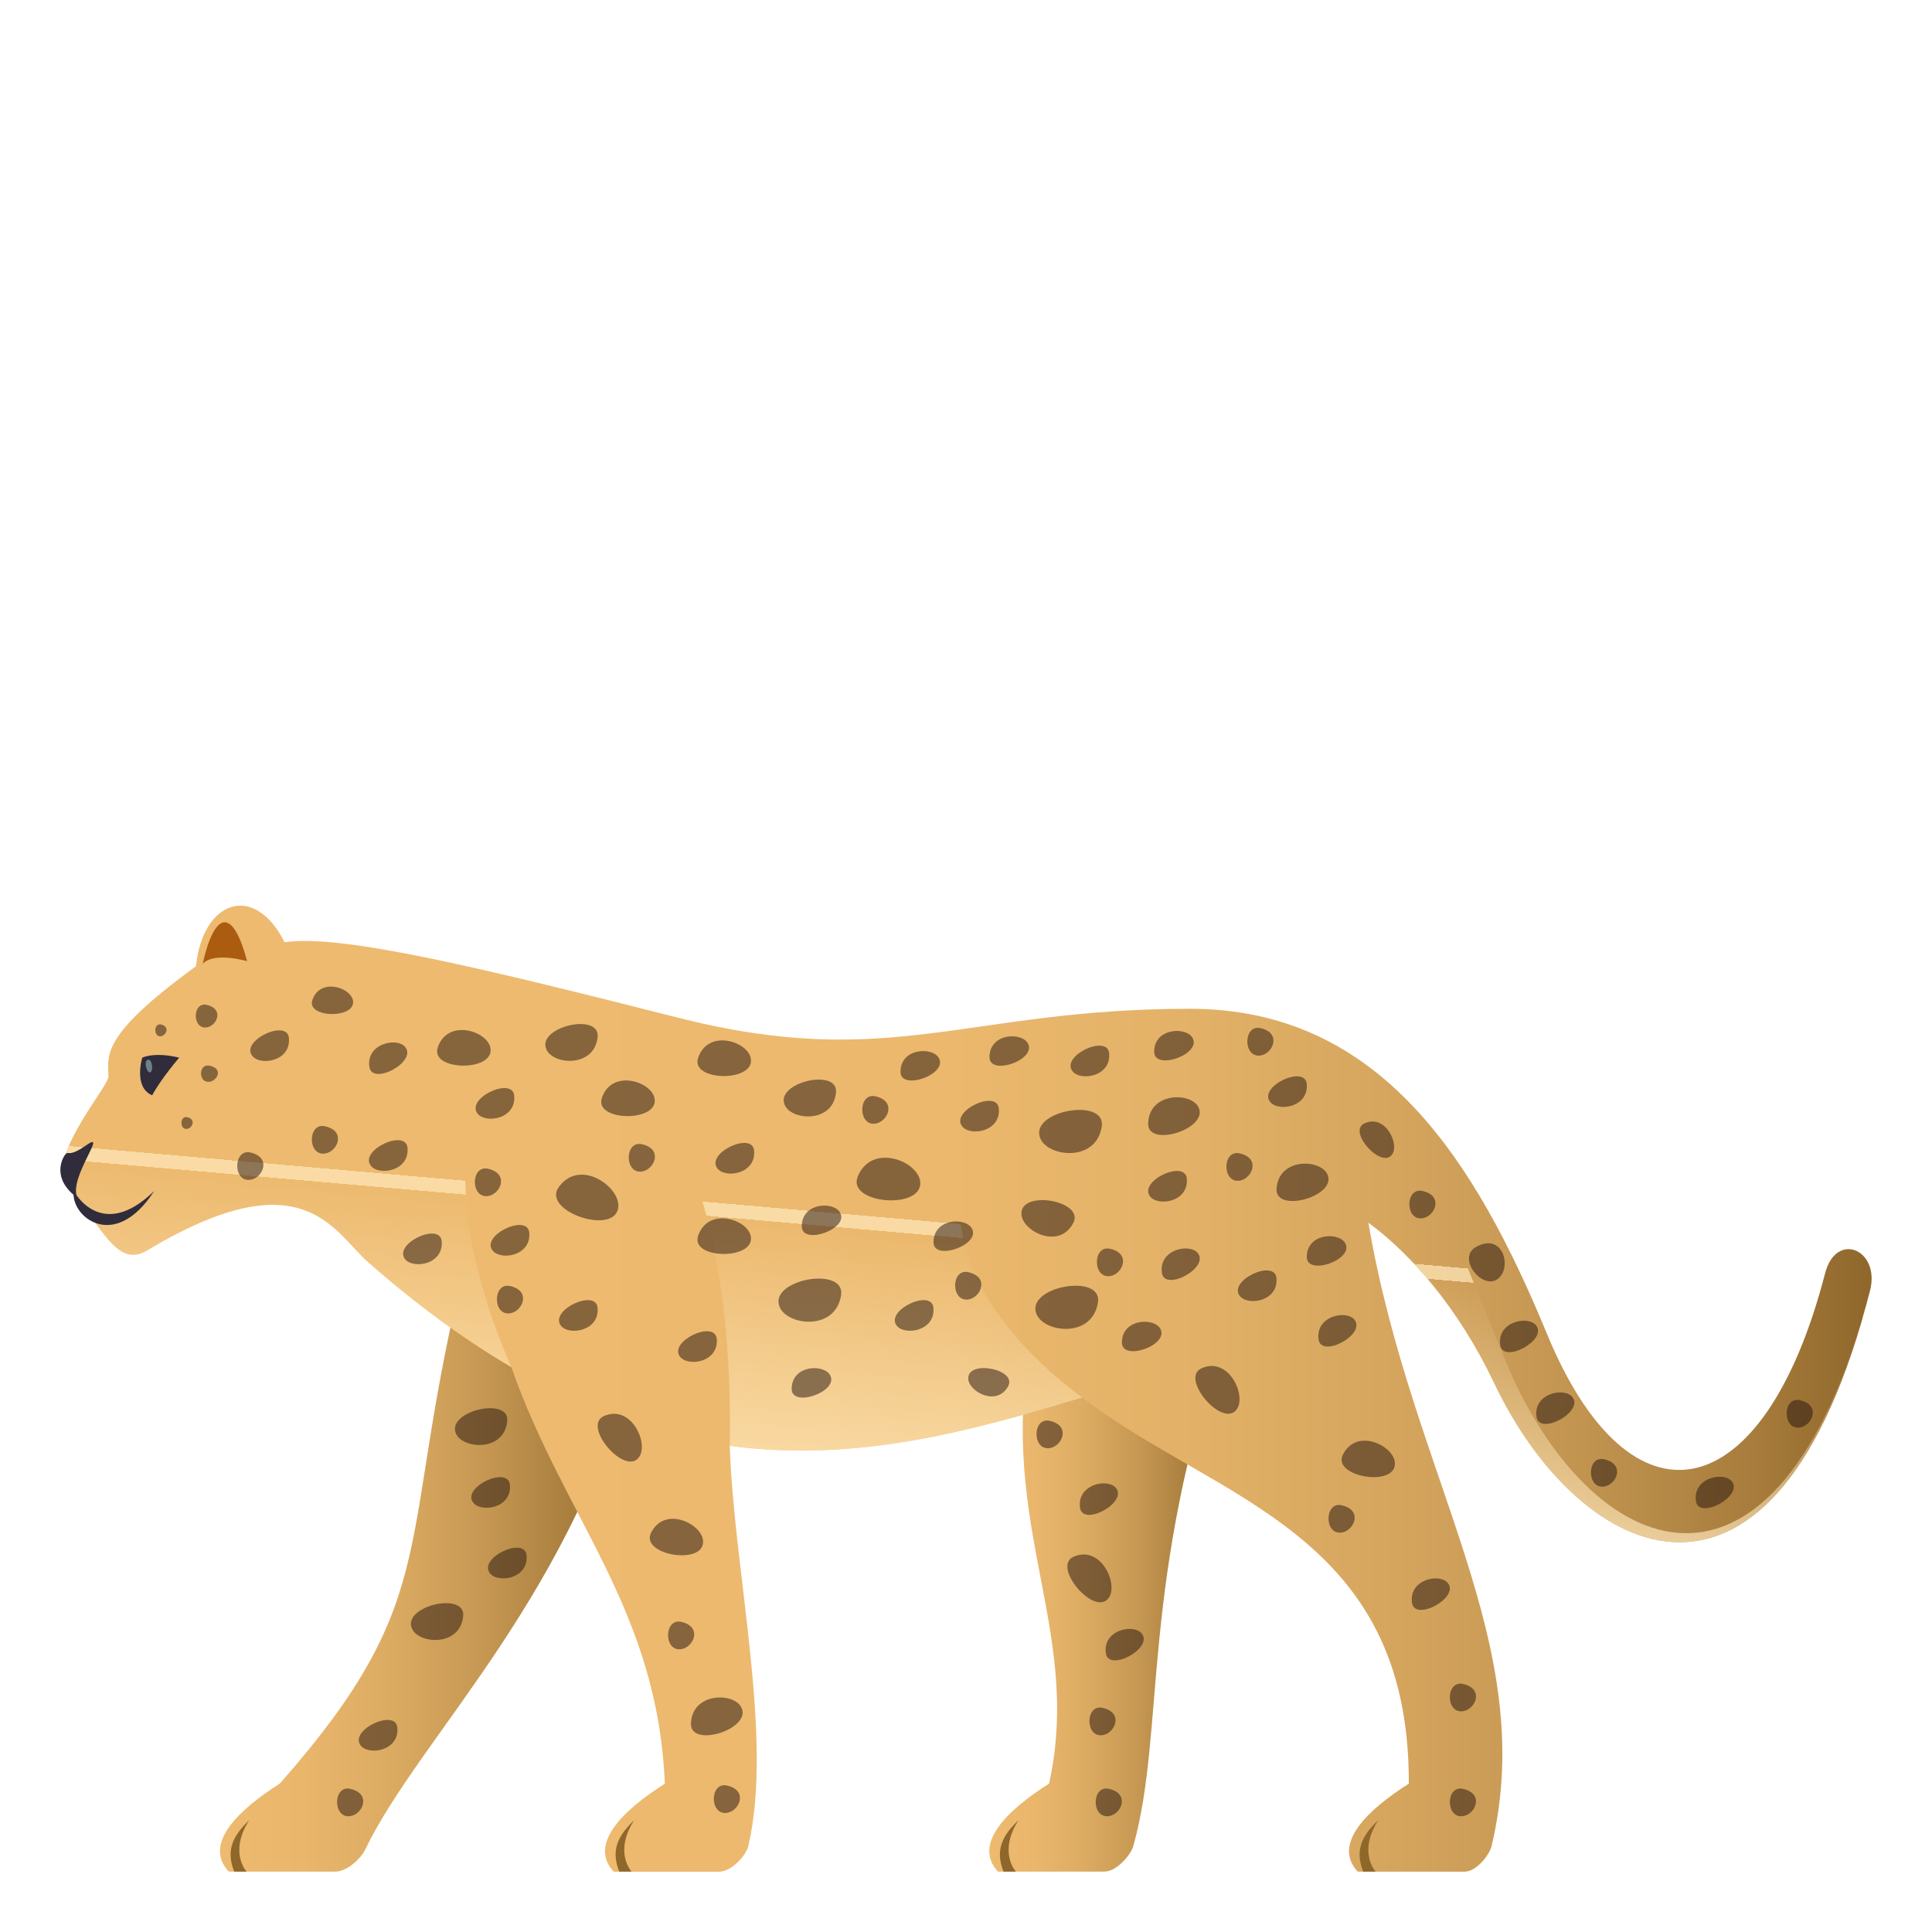 <?xml version="1.0" encoding="utf-8"?>
<!-- Generator: Adobe Illustrator 15.0.0, SVG Export Plug-In . SVG Version: 6.00 Build 0)  -->
<!DOCTYPE svg PUBLIC "-//W3C//DTD SVG 1.1//EN" "http://www.w3.org/Graphics/SVG/1.1/DTD/svg11.dtd">
<svg version="1.1" id="Layer_1" xmlns:x="http://ns.adobe.com/Extensibility/1.0/" xmlns:i="http://ns.adobe.com/AdobeIllustrator/10.0/" xmlns:graph="http://ns.adobe.com/Graphs/1.0/"
	 xmlns="http://www.w3.org/2000/svg" xmlns:xlink="http://www.w3.org/1999/xlink" xmlns:a="http://ns.adobe.com/AdobeSVGViewerExtensions/3.0/"
	 x="0px" y="0px" width="64px" height="64px" viewBox="0 0 64 64" enable-background="new 0 0 64 64" xml:space="preserve">
<linearGradient id="SVGID_1_" gradientUnits="userSpaceOnUse" x1="7.287" y1="51.52" x2="21.154" y2="51.52">
	<stop  offset="0" style="stop-color:#EDBA6F"/>
	<stop  offset="0.195" style="stop-color:#E9B66C"/>
	<stop  offset="0.407" style="stop-color:#DCAB62"/>
	<stop  offset="0.626" style="stop-color:#C69853"/>
	<stop  offset="0.849" style="stop-color:#A87D3D"/>
	<stop  offset="1" style="stop-color:#8F672B"/>
	<a:midPointStop  offset="0" style="stop-color:#EDBA6F"/>
	<a:midPointStop  offset="0.691" style="stop-color:#EDBA6F"/>
	<a:midPointStop  offset="1" style="stop-color:#8F672B"/>
</linearGradient>
<path fill-rule="evenodd" clip-rule="evenodd" fill="url(#SVGID_1_)" d="M15.481,41.576c-2.426,9.594-0.627,11.17-6.212,17.508
	C7.919,59.939,6.716,61.076,7.578,62c0.762,0,2.543,0,3.526,0c0.408,0,0.866-0.463,0.977-0.697
	c1.848-3.855,6.994-8.439,9.074-16.844C21.154,44.459,16.026,39.42,15.481,41.576z"/>
<path fill-rule="evenodd" clip-rule="evenodd" fill="#8F672B" d="M8.253,60.299C7.673,60.848,7.494,61.33,7.759,62h0.41
	C8.169,62,7.572,61.363,8.253,60.299z"/>
<linearGradient id="SVGID_2_" gradientUnits="userSpaceOnUse" x1="32.772" y1="52.373" x2="40.612" y2="52.373">
	<stop  offset="0" style="stop-color:#EDBA6F"/>
	<stop  offset="0.195" style="stop-color:#E9B66C"/>
	<stop  offset="0.407" style="stop-color:#DCAB62"/>
	<stop  offset="0.626" style="stop-color:#C69853"/>
	<stop  offset="0.849" style="stop-color:#A87D3D"/>
	<stop  offset="1" style="stop-color:#8F672B"/>
	<a:midPointStop  offset="0" style="stop-color:#EDBA6F"/>
	<a:midPointStop  offset="0.691" style="stop-color:#EDBA6F"/>
	<a:midPointStop  offset="1" style="stop-color:#8F672B"/>
</linearGradient>
<path fill-rule="evenodd" clip-rule="evenodd" fill="url(#SVGID_2_)" d="M34.314,43.598c-1.542,6.717,1.604,10.139,0.439,15.486
	c-1.35,0.855-2.554,1.992-1.692,2.916c0.761,0,2.534,0,3.519,0c0.414,0,0.883-0.561,0.963-0.85
	c1.078-3.863,0.193-8.713,3.069-17.051C40.612,44.1,34.814,41.424,34.314,43.598z"/>
<path fill-rule="evenodd" clip-rule="evenodd" fill="#8F672B" d="M33.738,60.299c-0.581,0.549-0.761,1.031-0.494,1.701h0.41
	C33.654,62,33.056,61.363,33.738,60.299z"/>
<linearGradient id="SVGID_3_" gradientUnits="userSpaceOnUse" x1="2.073" y1="46" x2="62.001" y2="46">
	<stop  offset="0.248" style="stop-color:#EDBA6F"/>
	<stop  offset="0.49" style="stop-color:#EBB86D"/>
	<stop  offset="0.63" style="stop-color:#E2B167"/>
	<stop  offset="0.745" style="stop-color:#D4A45D"/>
	<stop  offset="0.845" style="stop-color:#C0934F"/>
	<stop  offset="0.935" style="stop-color:#A77C3C"/>
	<stop  offset="1" style="stop-color:#8F672B"/>
	<a:midPointStop  offset="0.248" style="stop-color:#EDBA6F"/>
	<a:midPointStop  offset="0.806" style="stop-color:#EDBA6F"/>
	<a:midPointStop  offset="1" style="stop-color:#8F672B"/>
</linearGradient>
<path fill="url(#SVGID_3_)" d="M60.46,42.176c-2.04,7.869-6.454,8.701-9.213,2.014c-2.384-5.775-5.538-10.773-11.825-10.773
	c-7.423,0-9.917,2.078-16.929,0.303c-6.41-1.621-11.147-2.788-13.066-2.508c-0.999-1.986-2.712-1.393-2.935,0.797
	c-3.222,2.338-2.9,2.967-2.9,3.657c0,0.332-2.081,2.709-1.372,3.582c1.202,1.475,1.666,2.768,2.662,2.17
	c5.159-3.1,6.171-0.611,7.312,0.393c1.648,1.451,3.227,2.586,4.745,3.479c1.773,5.055,4.837,7.998,5.085,13.797
	c-1.35,0.855-2.553,1.992-1.694,2.916c0.75,0,2.489,0,3.479,0c0.436,0,0.912-0.553,0.98-0.85c0.844-3.6-0.482-9.129-0.615-13.258
	c4.168,0.561,7.947-0.473,11.675-1.6c4.456,3.418,10.846,4.439,10.82,12.791c-1.35,0.855-2.553,1.992-1.691,2.916
	c0.764,0,2.557,0,3.535,0c0.402,0,0.832-0.568,0.898-0.85c1.601-6.742-2.633-12.174-4.082-20.648
	c1.398,1.023,2.988,2.83,4.166,5.311c2.838,5.967,9.352,9.119,12.453-3.064C62.293,41.389,60.823,40.771,60.46,42.176z"/>
<path fill-rule="evenodd" clip-rule="evenodd" fill="#AB5C10" d="M8.186,31.841c0,0-1.066-0.32-1.471,0.081
	C7.106,30.189,7.707,30.033,8.186,31.841z"/>
<path fill-rule="evenodd" clip-rule="evenodd" fill="#8F672B" d="M21.006,60.299c-0.58,0.549-0.758,1.031-0.494,1.701h0.41
	C20.922,62,20.324,61.363,21.006,60.299z"/>
<path fill-rule="evenodd" clip-rule="evenodd" fill="#8F672B" d="M45.654,60.299c-0.582,0.549-0.76,1.031-0.496,1.701h0.412
	C45.57,62,44.973,61.363,45.654,60.299z"/>
<linearGradient id="SVGID_4_" gradientUnits="userSpaceOnUse" x1="31.291" y1="48.971" x2="32.762" y2="32.166">
	<stop  offset="0" style="stop-color:#FFE8BB;stop-opacity:0.71"/>
	<stop  offset="0.473" style="stop-color:#FFE8BB;stop-opacity:0"/>
	<a:midPointStop  offset="0" style="stop-color:#FFE8BB;stop-opacity:0.71"/>
	<a:midPointStop  offset="0.5" style="stop-color:#FFE8BB;stop-opacity:0.71"/>
	<a:midPointStop  offset="0.473" style="stop-color:#FFE8BB;stop-opacity:0"/>
</linearGradient>
<path fill="url(#SVGID_4_)" d="M49.851,45.031c-2.384-5.777-4.142-11.615-10.429-11.615c-7.423,0-9.917,2.078-16.929,0.303
	c-6.41-1.621-11.147-2.788-13.066-2.508c-0.999-1.986-2.712-1.393-2.935,0.797c-3.222,2.338-2.9,2.967-2.9,3.657
	c0,0.332-2.081,2.709-1.372,3.582c1.202,1.475,1.666,2.768,2.662,2.17c5.159-3.1,6.171-0.611,7.312,0.393
	c1.648,1.451,3.227,2.586,4.745,3.479c-5.982-13.781,7.57-16.673,7.236,2.605c4.168,0.561,7.947-0.473,11.675-1.6
	c-11.917-8.875,5.765-19.326,9.48-5.791c1.398,1.023,2.988,2.83,4.166,5.311c2.838,5.967,9.352,9.119,12.453-3.064
	C58.863,54.455,52.607,51.719,49.851,45.031z"/>
<path fill="#302C3B" d="M2.445,39.455c-0.133,0.811,1.327,2.063,2.662,0C3.345,41.168,2.445,39.455,2.445,39.455z"/>
<path fill-rule="evenodd" clip-rule="evenodd" fill="#302C3B" d="M2.177,38.229c-0.112,0.119-0.488,0.809,0.38,1.447
	C2.274,39,3.581,37.434,2.875,37.926C2.274,38.348,2.276,38.123,2.177,38.229z"/>
<path fill-rule="evenodd" clip-rule="evenodd" fill="#302C3B" d="M4.712,35.037c0,0,0.395-0.203,1.224,0
	c0,0-0.597,0.691-0.895,1.246C4.412,36.02,4.712,35.037,4.712,35.037z"/>
<path fill="#6E8189" d="M5.032,35.273c0.049,0.32-0.154,0.342-0.202,0.023C4.794,35.057,4.998,35.031,5.032,35.273z"/>
<path opacity="0.5" fill-rule="evenodd" clip-rule="evenodd" fill="#21100C" d="M16.243,34.699c0.178,0.814-2.006,0.789-1.742,0
	C14.825,33.736,16.122,34.146,16.243,34.699z"/>
<path opacity="0.5" fill-rule="evenodd" clip-rule="evenodd" fill="#21100C" d="M24.868,35.045c0.178,0.813-2.006,0.787-1.742,0
	C23.45,34.08,24.747,34.49,24.868,35.045z"/>
<path opacity="0.5" fill-rule="evenodd" clip-rule="evenodd" fill="#21100C" d="M21.68,36.371c0.178,0.814-2.006,0.789-1.742,0
	C20.262,35.408,21.559,35.818,21.68,36.371z"/>
<path opacity="0.5" fill-rule="evenodd" clip-rule="evenodd" fill="#21100C" d="M24.868,40.939c0.178,0.813-2.006,0.787-1.742,0
	C23.45,39.975,24.747,40.385,24.868,40.939z"/>
<path opacity="0.5" fill-rule="evenodd" clip-rule="evenodd" fill="#21100C" d="M26,36.615c-0.354-0.75,1.775-1.254,1.693-0.424
	C27.592,37.209,26.241,37.125,26,36.615z"/>
<path opacity="0.5" fill-rule="evenodd" clip-rule="evenodd" fill="#21100C" d="M18.104,34.773
	c-0.354-0.748,1.775-1.252,1.693-0.422C19.696,35.367,18.344,35.283,18.104,34.773z"/>
<path opacity="0.5" fill-rule="evenodd" clip-rule="evenodd" fill="#21100C" d="M30.479,39.117c0.152,0.98-2.438,0.775-2.066-0.139
	C28.866,37.859,30.375,38.449,30.479,39.117z"/>
<path opacity="0.5" fill-rule="evenodd" clip-rule="evenodd" fill="#21100C" d="M20.483,39.971c-0.07,0.992-2.543,0.16-1.98-0.637
	C19.192,38.355,20.53,39.297,20.483,39.971z"/>
<path opacity="0.5" fill-rule="evenodd" clip-rule="evenodd" fill="#21100C" d="M34.335,43.531
	c-0.375-0.914,2.186-1.371,2.037-0.391C36.19,44.342,34.589,44.152,34.335,43.531z"/>
<path opacity="0.5" fill-rule="evenodd" clip-rule="evenodd" fill="#21100C" d="M34.46,37.707c-0.375-0.914,2.186-1.371,2.037-0.391
	C36.315,38.516,34.714,38.328,34.46,37.707z"/>
<path opacity="0.5" fill-rule="evenodd" clip-rule="evenodd" fill="#21100C" d="M25.825,43.293
	c-0.373-0.912,2.188-1.369,2.037-0.389C27.68,44.104,26.079,43.914,25.825,43.293z"/>
<path opacity="0.5" fill-rule="evenodd" clip-rule="evenodd" fill="#21100C" d="M15.11,47.5c-0.354-0.748,1.775-1.254,1.693-0.424
	C16.702,48.094,15.35,48.01,15.11,47.5z"/>
<path opacity="0.5" fill-rule="evenodd" clip-rule="evenodd" fill="#21100C" d="M13.651,53.959c-0.354-0.75,1.775-1.254,1.693-0.424
	C15.243,54.553,13.891,54.469,13.651,53.959z"/>
<path opacity="0.5" fill-rule="evenodd" clip-rule="evenodd" fill="#21100C" d="M33.837,40.23c-0.059-0.832,2.094-0.461,1.721,0.275
	C35.099,41.408,33.876,40.797,33.837,40.23z"/>
<path opacity="0.5" fill-rule="evenodd" clip-rule="evenodd" fill="#21100C" d="M39.692,36.66c0.404,0.717-1.684,1.387-1.658,0.553
	C38.063,36.189,39.417,36.17,39.692,36.66z"/>
<path opacity="0.5" fill-rule="evenodd" clip-rule="evenodd" fill="#21100C" d="M24.549,56.543c0.404,0.719-1.684,1.387-1.66,0.553
	C22.918,56.074,24.274,56.053,24.549,56.543z"/>
<path opacity="0.5" fill-rule="evenodd" clip-rule="evenodd" fill="#21100C" d="M43.962,38.883c0.383,0.732-1.725,1.33-1.674,0.498
	C42.349,38.359,43.702,38.383,43.962,38.883z"/>
<path opacity="0.5" fill-rule="evenodd" clip-rule="evenodd" fill="#21100C" d="M49.72,42.26c-0.486,0.648-1.512-0.557-0.834-0.947
	C49.716,40.834,50.05,41.816,49.72,42.26z"/>
<path opacity="0.5" fill-rule="evenodd" clip-rule="evenodd" fill="#21100C" d="M40.979,46.67c-0.449,0.689-1.912-1.012-1.18-1.342
	C40.694,44.924,41.286,46.201,40.979,46.67z"/>
<path opacity="0.5" fill-rule="evenodd" clip-rule="evenodd" fill="#21100C" d="M36.739,52.916c-0.449,0.688-1.912-1.014-1.18-1.344
	C36.454,51.168,37.046,52.445,36.739,52.916z"/>
<path opacity="0.5" fill-rule="evenodd" clip-rule="evenodd" fill="#21100C" d="M46.208,48.451c0.063,0.834-2.094,0.477-1.723-0.264
	C44.938,47.283,46.165,47.887,46.208,48.451z"/>
<path opacity="0.5" fill-rule="evenodd" clip-rule="evenodd" fill="#21100C" d="M21.18,48.254c-0.449,0.688-1.912-1.012-1.18-1.342
	C20.895,46.506,21.487,47.785,21.18,48.254z"/>
<path opacity="0.5" fill-rule="evenodd" clip-rule="evenodd" fill="#21100C" d="M23.29,51.039c0.063,0.836-2.094,0.477-1.723-0.264
	C22.02,49.871,23.247,50.475,23.29,51.039z"/>
<path opacity="0.5" fill-rule="evenodd" clip-rule="evenodd" fill="#21100C" d="M11.69,33.129c0.137,0.627-1.545,0.607-1.342,0
	C10.596,32.385,11.596,32.702,11.69,33.129z"/>
<path opacity="0.5" fill-rule="evenodd" clip-rule="evenodd" fill="#21100C" d="M13.424,34.684c0.4,0.488-1.096,1.295-1.188,0.658
	C12.127,34.563,13.151,34.352,13.424,34.684z"/>
<path opacity="0.5" fill-rule="evenodd" clip-rule="evenodd" fill="#21100C" d="M39.677,41.508c0.4,0.486-1.096,1.295-1.188,0.658
	C38.38,41.387,39.403,41.176,39.677,41.508z"/>
<path opacity="0.5" fill-rule="evenodd" clip-rule="evenodd" fill="#21100C" d="M44.866,43.715c0.402,0.486-1.096,1.293-1.186,0.658
	C43.569,43.594,44.595,43.383,44.866,43.715z"/>
<path opacity="0.5" fill-rule="evenodd" clip-rule="evenodd" fill="#21100C" d="M46.128,38.225
	c-0.328,0.543-1.496-0.729-0.941-1.004C45.864,36.885,46.353,37.854,46.128,38.225z"/>
<path opacity="0.5" fill-rule="evenodd" clip-rule="evenodd" fill="#21100C" d="M52.085,46.277c0.402,0.486-1.096,1.295-1.186,0.658
	C50.788,46.156,51.813,45.945,52.085,46.277z"/>
<path opacity="0.5" fill-rule="evenodd" clip-rule="evenodd" fill="#21100C" d="M50.882,43.902c0.402,0.486-1.096,1.293-1.186,0.656
	C49.585,43.781,50.61,43.57,50.882,43.902z"/>
<path opacity="0.5" fill-rule="evenodd" clip-rule="evenodd" fill="#21100C" d="M47.13,40.355c-0.596,0.098-0.586-1.035-0.006-0.902
	C47.833,39.613,47.536,40.289,47.13,40.355z"/>
<path opacity="0.5" fill-rule="evenodd" clip-rule="evenodd" fill="#21100C" d="M53.147,49.242
	c-0.598,0.098-0.588-1.035-0.008-0.902C53.849,48.5,53.554,49.176,53.147,49.242z"/>
<path opacity="0.5" fill-rule="evenodd" clip-rule="evenodd" fill="#21100C" d="M59.63,47.287c-0.596,0.098-0.586-1.035-0.006-0.904
	C60.333,46.545,60.036,47.221,59.63,47.287z"/>
<path opacity="0.5" fill-rule="evenodd" clip-rule="evenodd" fill="#21100C" d="M41.071,39.109
	c-0.596,0.098-0.586-1.035-0.006-0.902C41.774,38.367,41.478,39.043,41.071,39.109z"/>
<path opacity="0.5" fill-rule="evenodd" clip-rule="evenodd" fill="#21100C" d="M41.765,34.963
	c-0.598,0.098-0.588-1.035-0.008-0.904C42.466,34.221,42.171,34.895,41.765,34.963z"/>
<path opacity="0.5" fill-rule="evenodd" clip-rule="evenodd" fill="#21100C" d="M36.782,42.27c-0.598,0.098-0.588-1.035-0.008-0.902
	C37.483,41.527,37.188,42.203,36.782,42.27z"/>
<path opacity="0.5" fill-rule="evenodd" clip-rule="evenodd" fill="#21100C" d="M32.086,43.045
	c-0.598,0.098-0.588-1.035-0.008-0.902C32.788,42.303,32.493,42.979,32.086,43.045z"/>
<path opacity="0.5" fill-rule="evenodd" clip-rule="evenodd" fill="#21100C" d="M29.008,37.219c-0.596,0.1-0.586-1.035-0.006-0.902
	C29.711,36.479,29.415,37.152,29.008,37.219z"/>
<path opacity="0.5" fill-rule="evenodd" clip-rule="evenodd" fill="#21100C" d="M21.274,38.807
	c-0.598,0.096-0.588-1.035-0.008-0.902C21.975,38.064,21.68,38.738,21.274,38.807z"/>
<path opacity="0.5" fill-rule="evenodd" clip-rule="evenodd" fill="#21100C" d="M16.176,39.619
	c-0.598,0.098-0.588-1.035-0.008-0.902C16.877,38.877,16.583,39.553,16.176,39.619z"/>
<path opacity="0.5" fill-rule="evenodd" clip-rule="evenodd" fill="#21100C" d="M10.776,38.211
	c-0.598,0.098-0.588-1.035-0.008-0.902C11.477,37.469,11.182,38.145,10.776,38.211z"/>
<path opacity="0.5" fill-rule="evenodd" clip-rule="evenodd" fill="#21100C" d="M8.303,39.08c-0.596,0.1-0.586-1.033-0.006-0.902
	C9.006,38.34,8.709,39.016,8.303,39.08z"/>
<path opacity="0.5" fill-rule="evenodd" clip-rule="evenodd" fill="#21100C" d="M6.202,37.396C5.946,37.439,5.95,36.953,6.2,37.008
	C6.502,37.078,6.375,37.367,6.202,37.396z"/>
<path opacity="0.5" fill-rule="evenodd" clip-rule="evenodd" fill="#21100C" d="M6.946,35.834c-0.385,0.057-0.379-0.611-0.004-0.531
	C7.399,35.395,7.208,35.793,6.946,35.834z"/>
<path opacity="0.5" fill-rule="evenodd" clip-rule="evenodd" fill="#21100C" d="M5.336,34.326c-0.256,0.043-0.252-0.443-0.004-0.389
	C5.637,34.008,5.51,34.297,5.336,34.326z"/>
<path opacity="0.5" fill-rule="evenodd" clip-rule="evenodd" fill="#21100C" d="M6.854,34.033c-0.494,0.08-0.486-0.854-0.006-0.746
	C7.432,33.418,7.188,33.979,6.854,34.033z"/>
<path opacity="0.5" fill-rule="evenodd" clip-rule="evenodd" fill="#21100C" d="M16.905,43.504
	c-0.596,0.098-0.586-1.035-0.006-0.902C17.608,42.762,17.311,43.438,16.905,43.504z"/>
<path opacity="0.5" fill-rule="evenodd" clip-rule="evenodd" fill="#21100C" d="M22.575,54.629c-0.596,0.1-0.586-1.033-0.006-0.902
	C23.278,53.889,22.981,54.563,22.575,54.629z"/>
<path opacity="0.5" fill-rule="evenodd" clip-rule="evenodd" fill="#21100C" d="M36.534,57.477c-0.598,0.1-0.588-1.035-0.008-0.902
	C37.235,56.734,36.94,57.41,36.534,57.477z"/>
<path opacity="0.5" fill-rule="evenodd" clip-rule="evenodd" fill="#21100C" d="M34.782,47.969c-0.598,0.1-0.588-1.033-0.008-0.902
	C35.483,47.227,35.188,47.902,34.782,47.969z"/>
<path opacity="0.5" fill-rule="evenodd" clip-rule="evenodd" fill="#21100C" d="M44.454,50.766c-0.598,0.1-0.588-1.035-0.008-0.902
	C45.155,50.025,44.86,50.699,44.454,50.766z"/>
<path opacity="0.5" fill-rule="evenodd" clip-rule="evenodd" fill="#21100C" d="M48.474,56.684c-0.598,0.1-0.588-1.033-0.008-0.9
	C49.175,55.943,48.88,56.619,48.474,56.684z"/>
<path opacity="0.5" fill-rule="evenodd" clip-rule="evenodd" fill="#21100C" d="M48.474,60.16c-0.598,0.098-0.588-1.035-0.008-0.902
	C49.175,59.418,48.88,60.094,48.474,60.16z"/>
<path opacity="0.5" fill-rule="evenodd" clip-rule="evenodd" fill="#21100C" d="M36.743,60.16c-0.598,0.098-0.588-1.035-0.008-0.902
	C37.444,59.418,37.149,60.094,36.743,60.16z"/>
<path opacity="0.5" fill-rule="evenodd" clip-rule="evenodd" fill="#21100C" d="M24.09,60.051c-0.596,0.098-0.586-1.035-0.006-0.902
	C24.793,59.309,24.497,59.984,24.09,60.051z"/>
<path opacity="0.5" fill-rule="evenodd" clip-rule="evenodd" fill="#21100C" d="M11.612,60.16c-0.598,0.098-0.588-1.035-0.008-0.902
	C12.313,59.418,12.018,60.094,11.612,60.16z"/>
<path opacity="0.5" fill-rule="evenodd" clip-rule="evenodd" fill="#21100C" d="M57.366,49.07c0.402,0.486-1.096,1.293-1.186,0.658
	C56.069,48.949,57.095,48.738,57.366,49.07z"/>
<path opacity="0.5" fill-rule="evenodd" clip-rule="evenodd" fill="#21100C" d="M47.96,52.438c0.402,0.486-1.096,1.293-1.186,0.658
	C46.663,52.316,47.688,52.105,47.96,52.438z"/>
<path opacity="0.5" fill-rule="evenodd" clip-rule="evenodd" fill="#21100C" d="M36.966,49.289c0.4,0.488-1.096,1.295-1.188,0.658
	C35.669,49.168,36.692,48.957,36.966,49.289z"/>
<path opacity="0.5" fill-rule="evenodd" clip-rule="evenodd" fill="#21100C" d="M37.821,54.111c0.4,0.486-1.096,1.293-1.188,0.656
	C36.524,53.99,37.548,53.779,37.821,54.111z"/>
<path opacity="0.5" fill-rule="evenodd" clip-rule="evenodd" fill="#21100C" d="M15.813,36.881c-0.373-0.51,1.164-1.225,1.221-0.584
	C17.102,37.082,16.067,37.23,15.813,36.881z"/>
<path opacity="0.5" fill-rule="evenodd" clip-rule="evenodd" fill="#21100C" d="M23.76,38.699c-0.373-0.51,1.164-1.225,1.221-0.584
	C25.049,38.898,24.014,39.049,23.76,38.699z"/>
<path opacity="0.5" fill-rule="evenodd" clip-rule="evenodd" fill="#21100C" d="M35.521,35.477c-0.373-0.51,1.166-1.227,1.221-0.584
	C36.81,35.676,35.774,35.824,35.521,35.477z"/>
<path opacity="0.5" fill-rule="evenodd" clip-rule="evenodd" fill="#21100C" d="M42.067,36.492c-0.373-0.51,1.164-1.225,1.221-0.584
	C43.356,36.691,42.321,36.84,42.067,36.492z"/>
<path opacity="0.5" fill-rule="evenodd" clip-rule="evenodd" fill="#21100C" d="M38.093,39.627
	c-0.373-0.512,1.164-1.225,1.221-0.584C39.382,39.826,38.347,39.975,38.093,39.627z"/>
<path opacity="0.5" fill-rule="evenodd" clip-rule="evenodd" fill="#21100C" d="M41.063,42.922c-0.373-0.51,1.164-1.225,1.221-0.584
	C42.353,43.121,41.317,43.27,41.063,42.922z"/>
<path opacity="0.5" fill-rule="evenodd" clip-rule="evenodd" fill="#21100C" d="M22.522,44.936c-0.373-0.51,1.164-1.225,1.221-0.582
	C23.811,45.137,22.776,45.285,22.522,44.936z"/>
<path opacity="0.5" fill-rule="evenodd" clip-rule="evenodd" fill="#21100C" d="M27.493,45.545c0.326,0.545-1.268,1.109-1.268,0.465
	C26.225,45.221,27.27,45.174,27.493,45.545z"/>
<path opacity="0.5" fill-rule="evenodd" clip-rule="evenodd" fill="#21100C" d="M32.19,40.686c0.328,0.545-1.266,1.109-1.266,0.465
	C30.924,40.363,31.967,40.314,32.19,40.686z"/>
<path opacity="0.5" fill-rule="evenodd" clip-rule="evenodd" fill="#21100C" d="M27.825,40.162c0.328,0.543-1.266,1.107-1.266,0.463
	C26.559,39.838,27.602,39.789,27.825,40.162z"/>
<path opacity="0.5" fill-rule="evenodd" clip-rule="evenodd" fill="#21100C" d="M39.501,34.375c0.326,0.545-1.268,1.109-1.268,0.465
	C38.233,34.053,39.278,34.004,39.501,34.375z"/>
<path opacity="0.5" fill-rule="evenodd" clip-rule="evenodd" fill="#21100C" d="M31.096,35.041c0.328,0.545-1.266,1.109-1.266,0.465
	C29.831,34.719,30.874,34.67,31.096,35.041z"/>
<path opacity="0.5" fill-rule="evenodd" clip-rule="evenodd" fill="#21100C" d="M34.044,34.553c0.328,0.545-1.266,1.109-1.266,0.465
	C32.778,34.23,33.821,34.182,34.044,34.553z"/>
<path opacity="0.5" fill-rule="evenodd" clip-rule="evenodd" fill="#21100C" d="M38.433,44.008c0.326,0.545-1.268,1.109-1.268,0.465
	C37.165,43.686,38.21,43.637,38.433,44.008z"/>
<path opacity="0.5" fill-rule="evenodd" clip-rule="evenodd" fill="#21100C" d="M44.558,41.174c0.326,0.543-1.268,1.109-1.268,0.465
	C43.29,40.85,44.335,40.803,44.558,41.174z"/>
<path opacity="0.5" fill-rule="evenodd" clip-rule="evenodd" fill="#21100C" d="M32.075,45.674c-0.033-0.643,1.622-0.32,1.323,0.242
	C33.032,46.604,32.096,46.111,32.075,45.674z"/>
<path opacity="0.5" fill-rule="evenodd" clip-rule="evenodd" fill="#21100C" d="M16.311,41.416
	c-0.373-0.508,1.166-1.225,1.221-0.582C17.6,41.617,16.565,41.766,16.311,41.416z"/>
<path opacity="0.5" fill-rule="evenodd" clip-rule="evenodd" fill="#21100C" d="M12.278,38.609
	c-0.373-0.512,1.166-1.227,1.221-0.584C13.567,38.809,12.532,38.957,12.278,38.609z"/>
<path opacity="0.5" fill-rule="evenodd" clip-rule="evenodd" fill="#21100C" d="M8.35,34.969c-0.373-0.508,1.166-1.225,1.221-0.584
	C9.639,35.17,8.604,35.318,8.35,34.969z"/>
<path opacity="0.5" fill-rule="evenodd" clip-rule="evenodd" fill="#21100C" d="M15.67,49.77c-0.373-0.51,1.164-1.225,1.221-0.582
	C16.959,49.971,15.924,50.119,15.67,49.77z"/>
<path opacity="0.5" fill-rule="evenodd" clip-rule="evenodd" fill="#21100C" d="M16.223,52.109
	c-0.373-0.512,1.164-1.227,1.221-0.586C17.512,52.309,16.477,52.457,16.223,52.109z"/>
<path opacity="0.5" fill-rule="evenodd" clip-rule="evenodd" fill="#21100C" d="M11.942,57.813c-0.373-0.51,1.164-1.225,1.221-0.584
	C13.231,58.014,12.196,58.162,11.942,57.813z"/>
<path opacity="0.5" fill-rule="evenodd" clip-rule="evenodd" fill="#21100C" d="M13.411,41.701c-0.373-0.51,1.164-1.225,1.221-0.584
	C14.7,41.9,13.665,42.049,13.411,41.701z"/>
<path opacity="0.5" fill-rule="evenodd" clip-rule="evenodd" fill="#21100C" d="M18.575,43.908
	c-0.373-0.512,1.166-1.227,1.221-0.586C19.864,44.105,18.829,44.254,18.575,43.908z"/>
<path opacity="0.5" fill-rule="evenodd" clip-rule="evenodd" fill="#21100C" d="M29.7,43.908c-0.373-0.512,1.166-1.227,1.221-0.586
	C30.989,44.105,29.954,44.254,29.7,43.908z"/>
<path opacity="0.5" fill-rule="evenodd" clip-rule="evenodd" fill="#21100C" d="M31.866,37.303
	c-0.373-0.508,1.167-1.225,1.221-0.582C33.155,37.504,32.12,37.652,31.866,37.303z"/>
</svg>
